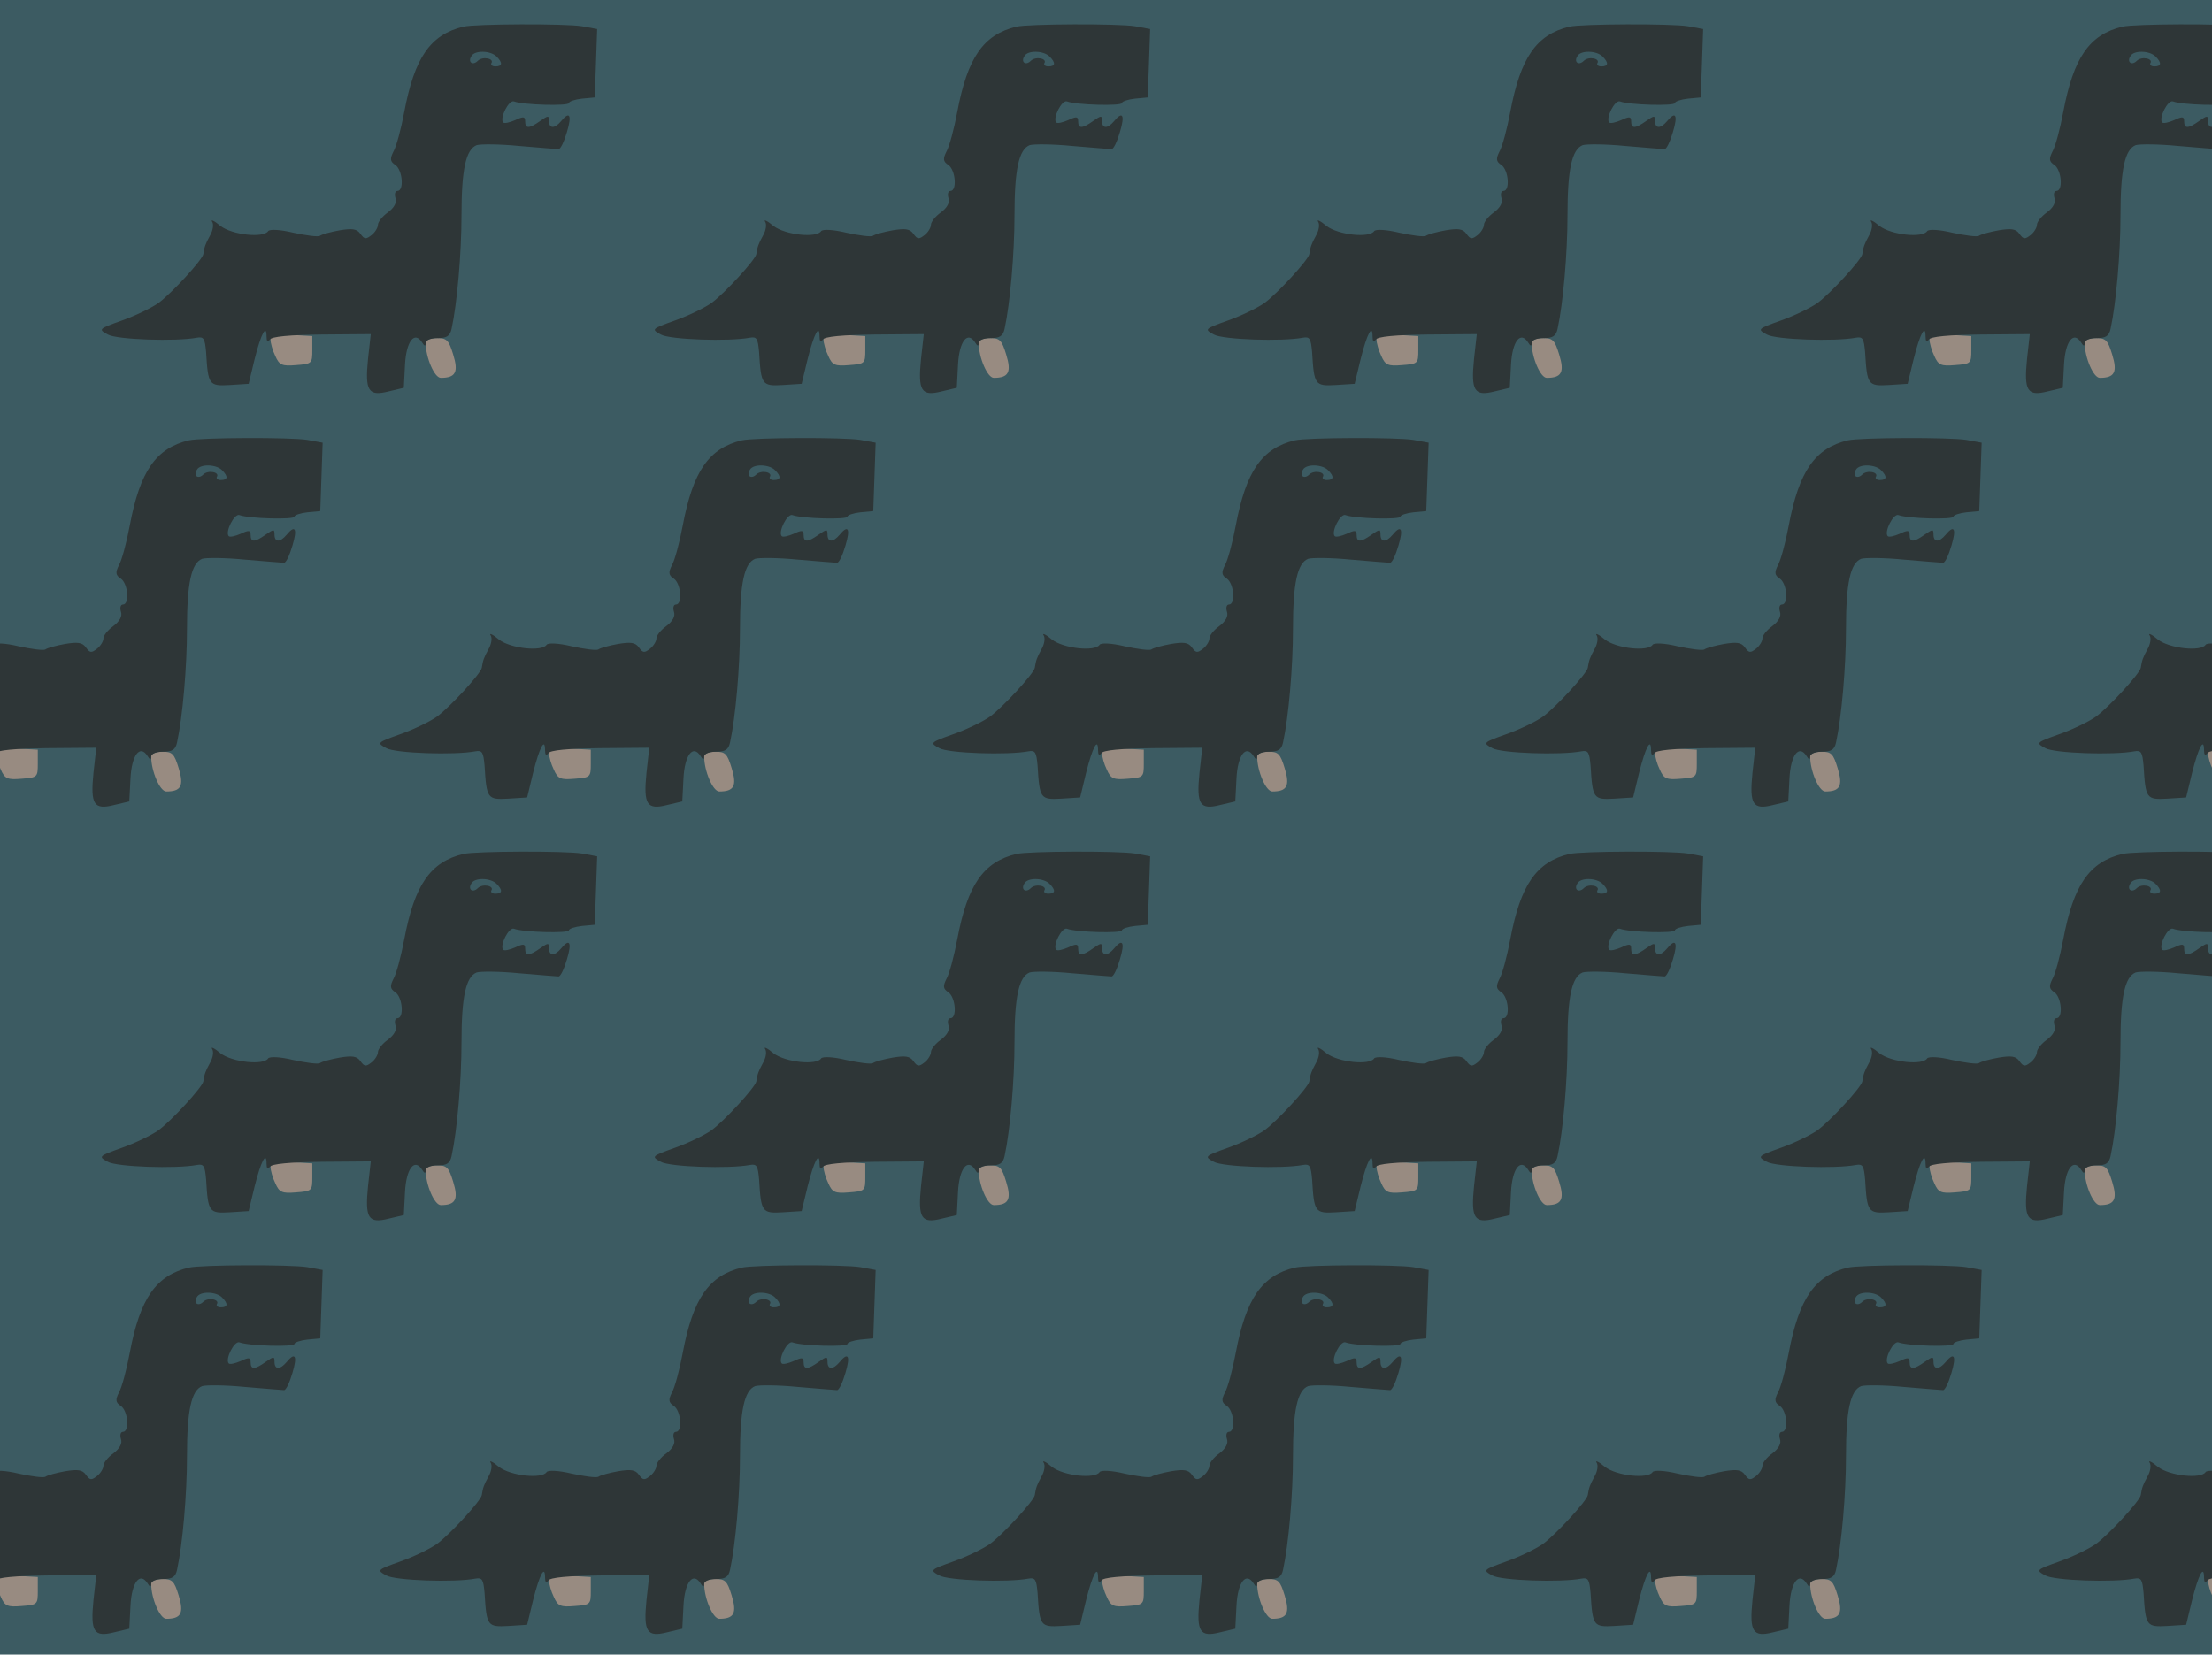 <?xml version="1.0" standalone="no"?>
<!DOCTYPE svg PUBLIC "-//W3C//DTD SVG 20010904//EN"
 "http://www.w3.org/TR/2001/REC-SVG-20010904/DTD/svg10.dtd">
<svg version="1.0" xmlns="http://www.w3.org/2000/svg" width="556pt" height="416pt" viewBox="0 0 556 416" preserveAspectRatio = "xMidYMid meet" >
<rect width="556" height="416" fill="#3C5B62"/>
<g id="row0" transform="translate(18,0.0)">
<g id="0" transform="translate(0.0,0)scale(1,1)">

<path d="M890 178 c0 -37 22 -88 38 -88 37 0 45 14 31 59 -11 36 -16 41 -41 41 -16 0 -28 -5 -28 -12z" transform="translate(0,104) scale(0.1,-0.1)" stroke="none" fill="#988B81"/>

<path d="M500 186 c0 -8 5 -27 12 -41 10 -23 17 -26 52 -23 40 3 41 4 41 38 l0 35 -52 3 c-42 3 -53 1 -53 -12z" transform="translate(0,104) scale(0.1,-0.1)" stroke="none" fill="#988B81"/>

<path d="M985 973 c-83 -20 -123 -77 -149 -215 -8 -43 -20 -87 -27 -99 -9 -18 -9 -25 5 -34 18 -13 22 -65 5 -65 -6 0 -8 -8 -5 -18 4 -11 -3 -24 -19 -36 -14 -10 -25 -24 -25 -31 0 -7 -7 -19 -16 -26 -14 -11 -18 -11 -28 3 -9 13 -21 14 -52 9 -22 -4 -45 -10 -50 -14 -5 -3 -35 1 -67 8 -33 8 -59 9 -63 4 -11 -18 -90 -10 -120 13 -15 13 -25 17 -21 11 5 -7 2 -23 -5 -35 -12 -22 -14 -28 -17 -47 -2 -14 -80 -99 -113 -123 -17 -12 -58 -32 -92 -44 -59 -21 -59 -22 -35 -35 22 -13 172 -18 224 -8 17 3 20 -2 23 -36 5 -83 7 -86 60 -83 l47 3 15 62 c16 64 30 90 30 57 0 -12 3 -15 8 -8 4 8 51 12 130 13 l124 1 -7 -63 c-8 -80 1 -94 52 -81 l38 9 3 58 c3 59 24 86 43 56 6 -10 9 -10 9 -1 0 7 13 12 30 12 23 0 31 5 35 23 14 64 25 190 25 286 0 115 11 165 38 176 9 3 57 3 107 -2 49 -4 94 -8 99 -8 5 0 14 19 21 43 13 43 7 54 -15 27 -16 -19 -30 -19 -30 1 0 14 -2 14 -22 0 -28 -20 -38 -20 -38 -1 0 12 -4 13 -25 3 -14 -6 -27 -9 -30 -6 -10 10 14 58 27 53 23 -9 138 -12 138 -4 0 4 15 9 33 11 l32 3 3 86 3 86 -38 7 c-43 7 -268 6 -298 -1z m83 -75 c16 -16 15 -25 -3 -25 -8 0 -12 4 -10 8 8 12 -22 18 -34 6 -13 -13 -26 -3 -16 12 8 15 48 14 63 -1z" transform="translate(0,104) scale(0.1,-0.1)" stroke="none" fill="#2E3637"/>

</g>

<g id="1" transform="translate(139.0,0)scale(1,1)">

<path d="M890 178 c0 -37 22 -88 38 -88 37 0 45 14 31 59 -11 36 -16 41 -41 41 -16 0 -28 -5 -28 -12z" transform="translate(0,104) scale(0.1,-0.1)" stroke="none" fill="#988B81"/>

<path d="M500 186 c0 -8 5 -27 12 -41 10 -23 17 -26 52 -23 40 3 41 4 41 38 l0 35 -52 3 c-42 3 -53 1 -53 -12z" transform="translate(0,104) scale(0.1,-0.1)" stroke="none" fill="#988B81"/>

<path d="M985 973 c-83 -20 -123 -77 -149 -215 -8 -43 -20 -87 -27 -99 -9 -18 -9 -25 5 -34 18 -13 22 -65 5 -65 -6 0 -8 -8 -5 -18 4 -11 -3 -24 -19 -36 -14 -10 -25 -24 -25 -31 0 -7 -7 -19 -16 -26 -14 -11 -18 -11 -28 3 -9 13 -21 14 -52 9 -22 -4 -45 -10 -50 -14 -5 -3 -35 1 -67 8 -33 8 -59 9 -63 4 -11 -18 -90 -10 -120 13 -15 13 -25 17 -21 11 5 -7 2 -23 -5 -35 -12 -22 -14 -28 -17 -47 -2 -14 -80 -99 -113 -123 -17 -12 -58 -32 -92 -44 -59 -21 -59 -22 -35 -35 22 -13 172 -18 224 -8 17 3 20 -2 23 -36 5 -83 7 -86 60 -83 l47 3 15 62 c16 64 30 90 30 57 0 -12 3 -15 8 -8 4 8 51 12 130 13 l124 1 -7 -63 c-8 -80 1 -94 52 -81 l38 9 3 58 c3 59 24 86 43 56 6 -10 9 -10 9 -1 0 7 13 12 30 12 23 0 31 5 35 23 14 64 25 190 25 286 0 115 11 165 38 176 9 3 57 3 107 -2 49 -4 94 -8 99 -8 5 0 14 19 21 43 13 43 7 54 -15 27 -16 -19 -30 -19 -30 1 0 14 -2 14 -22 0 -28 -20 -38 -20 -38 -1 0 12 -4 13 -25 3 -14 -6 -27 -9 -30 -6 -10 10 14 58 27 53 23 -9 138 -12 138 -4 0 4 15 9 33 11 l32 3 3 86 3 86 -38 7 c-43 7 -268 6 -298 -1z m83 -75 c16 -16 15 -25 -3 -25 -8 0 -12 4 -10 8 8 12 -22 18 -34 6 -13 -13 -26 -3 -16 12 8 15 48 14 63 -1z" transform="translate(0,104) scale(0.1,-0.1)" stroke="none" fill="#2E3637"/>

</g>

<g id="2" transform="translate(278.0,0)scale(1,1)">

<path d="M890 178 c0 -37 22 -88 38 -88 37 0 45 14 31 59 -11 36 -16 41 -41 41 -16 0 -28 -5 -28 -12z" transform="translate(0,104) scale(0.1,-0.1)" stroke="none" fill="#988B81"/>

<path d="M500 186 c0 -8 5 -27 12 -41 10 -23 17 -26 52 -23 40 3 41 4 41 38 l0 35 -52 3 c-42 3 -53 1 -53 -12z" transform="translate(0,104) scale(0.1,-0.1)" stroke="none" fill="#988B81"/>

<path d="M985 973 c-83 -20 -123 -77 -149 -215 -8 -43 -20 -87 -27 -99 -9 -18 -9 -25 5 -34 18 -13 22 -65 5 -65 -6 0 -8 -8 -5 -18 4 -11 -3 -24 -19 -36 -14 -10 -25 -24 -25 -31 0 -7 -7 -19 -16 -26 -14 -11 -18 -11 -28 3 -9 13 -21 14 -52 9 -22 -4 -45 -10 -50 -14 -5 -3 -35 1 -67 8 -33 8 -59 9 -63 4 -11 -18 -90 -10 -120 13 -15 13 -25 17 -21 11 5 -7 2 -23 -5 -35 -12 -22 -14 -28 -17 -47 -2 -14 -80 -99 -113 -123 -17 -12 -58 -32 -92 -44 -59 -21 -59 -22 -35 -35 22 -13 172 -18 224 -8 17 3 20 -2 23 -36 5 -83 7 -86 60 -83 l47 3 15 62 c16 64 30 90 30 57 0 -12 3 -15 8 -8 4 8 51 12 130 13 l124 1 -7 -63 c-8 -80 1 -94 52 -81 l38 9 3 58 c3 59 24 86 43 56 6 -10 9 -10 9 -1 0 7 13 12 30 12 23 0 31 5 35 23 14 64 25 190 25 286 0 115 11 165 38 176 9 3 57 3 107 -2 49 -4 94 -8 99 -8 5 0 14 19 21 43 13 43 7 54 -15 27 -16 -19 -30 -19 -30 1 0 14 -2 14 -22 0 -28 -20 -38 -20 -38 -1 0 12 -4 13 -25 3 -14 -6 -27 -9 -30 -6 -10 10 14 58 27 53 23 -9 138 -12 138 -4 0 4 15 9 33 11 l32 3 3 86 3 86 -38 7 c-43 7 -268 6 -298 -1z m83 -75 c16 -16 15 -25 -3 -25 -8 0 -12 4 -10 8 8 12 -22 18 -34 6 -13 -13 -26 -3 -16 12 8 15 48 14 63 -1z" transform="translate(0,104) scale(0.1,-0.1)" stroke="none" fill="#2E3637"/>

</g>

<g id="3" transform="translate(417.0,0)scale(1,1)">

<path d="M890 178 c0 -37 22 -88 38 -88 37 0 45 14 31 59 -11 36 -16 41 -41 41 -16 0 -28 -5 -28 -12z" transform="translate(0,104) scale(0.1,-0.1)" stroke="none" fill="#988B81"/>

<path d="M500 186 c0 -8 5 -27 12 -41 10 -23 17 -26 52 -23 40 3 41 4 41 38 l0 35 -52 3 c-42 3 -53 1 -53 -12z" transform="translate(0,104) scale(0.1,-0.1)" stroke="none" fill="#988B81"/>

<path d="M985 973 c-83 -20 -123 -77 -149 -215 -8 -43 -20 -87 -27 -99 -9 -18 -9 -25 5 -34 18 -13 22 -65 5 -65 -6 0 -8 -8 -5 -18 4 -11 -3 -24 -19 -36 -14 -10 -25 -24 -25 -31 0 -7 -7 -19 -16 -26 -14 -11 -18 -11 -28 3 -9 13 -21 14 -52 9 -22 -4 -45 -10 -50 -14 -5 -3 -35 1 -67 8 -33 8 -59 9 -63 4 -11 -18 -90 -10 -120 13 -15 13 -25 17 -21 11 5 -7 2 -23 -5 -35 -12 -22 -14 -28 -17 -47 -2 -14 -80 -99 -113 -123 -17 -12 -58 -32 -92 -44 -59 -21 -59 -22 -35 -35 22 -13 172 -18 224 -8 17 3 20 -2 23 -36 5 -83 7 -86 60 -83 l47 3 15 62 c16 64 30 90 30 57 0 -12 3 -15 8 -8 4 8 51 12 130 13 l124 1 -7 -63 c-8 -80 1 -94 52 -81 l38 9 3 58 c3 59 24 86 43 56 6 -10 9 -10 9 -1 0 7 13 12 30 12 23 0 31 5 35 23 14 64 25 190 25 286 0 115 11 165 38 176 9 3 57 3 107 -2 49 -4 94 -8 99 -8 5 0 14 19 21 43 13 43 7 54 -15 27 -16 -19 -30 -19 -30 1 0 14 -2 14 -22 0 -28 -20 -38 -20 -38 -1 0 12 -4 13 -25 3 -14 -6 -27 -9 -30 -6 -10 10 14 58 27 53 23 -9 138 -12 138 -4 0 4 15 9 33 11 l32 3 3 86 3 86 -38 7 c-43 7 -268 6 -298 -1z m83 -75 c16 -16 15 -25 -3 -25 -8 0 -12 4 -10 8 8 12 -22 18 -34 6 -13 -13 -26 -3 -16 12 8 15 48 14 63 -1z" transform="translate(0,104) scale(0.1,-0.1)" stroke="none" fill="#2E3637"/>

</g>

<g id="4" transform="translate(556.0,0)scale(1,1)">

<path d="M890 178 c0 -37 22 -88 38 -88 37 0 45 14 31 59 -11 36 -16 41 -41 41 -16 0 -28 -5 -28 -12z" transform="translate(0,104) scale(0.1,-0.1)" stroke="none" fill="#988B81"/>

<path d="M500 186 c0 -8 5 -27 12 -41 10 -23 17 -26 52 -23 40 3 41 4 41 38 l0 35 -52 3 c-42 3 -53 1 -53 -12z" transform="translate(0,104) scale(0.1,-0.1)" stroke="none" fill="#988B81"/>

<path d="M985 973 c-83 -20 -123 -77 -149 -215 -8 -43 -20 -87 -27 -99 -9 -18 -9 -25 5 -34 18 -13 22 -65 5 -65 -6 0 -8 -8 -5 -18 4 -11 -3 -24 -19 -36 -14 -10 -25 -24 -25 -31 0 -7 -7 -19 -16 -26 -14 -11 -18 -11 -28 3 -9 13 -21 14 -52 9 -22 -4 -45 -10 -50 -14 -5 -3 -35 1 -67 8 -33 8 -59 9 -63 4 -11 -18 -90 -10 -120 13 -15 13 -25 17 -21 11 5 -7 2 -23 -5 -35 -12 -22 -14 -28 -17 -47 -2 -14 -80 -99 -113 -123 -17 -12 -58 -32 -92 -44 -59 -21 -59 -22 -35 -35 22 -13 172 -18 224 -8 17 3 20 -2 23 -36 5 -83 7 -86 60 -83 l47 3 15 62 c16 64 30 90 30 57 0 -12 3 -15 8 -8 4 8 51 12 130 13 l124 1 -7 -63 c-8 -80 1 -94 52 -81 l38 9 3 58 c3 59 24 86 43 56 6 -10 9 -10 9 -1 0 7 13 12 30 12 23 0 31 5 35 23 14 64 25 190 25 286 0 115 11 165 38 176 9 3 57 3 107 -2 49 -4 94 -8 99 -8 5 0 14 19 21 43 13 43 7 54 -15 27 -16 -19 -30 -19 -30 1 0 14 -2 14 -22 0 -28 -20 -38 -20 -38 -1 0 12 -4 13 -25 3 -14 -6 -27 -9 -30 -6 -10 10 14 58 27 53 23 -9 138 -12 138 -4 0 4 15 9 33 11 l32 3 3 86 3 86 -38 7 c-43 7 -268 6 -298 -1z m83 -75 c16 -16 15 -25 -3 -25 -8 0 -12 4 -10 8 8 12 -22 18 -34 6 -13 -13 -26 -3 -16 12 8 15 48 14 63 -1z" transform="translate(0,104) scale(0.1,-0.1)" stroke="none" fill="#2E3637"/>

</g>

</g>
<g id="row1" transform="translate(-51,104.0)">
<g id="0" transform="translate(0.0,0)scale(1,1)">

<path d="M890 178 c0 -37 22 -88 38 -88 37 0 45 14 31 59 -11 36 -16 41 -41 41 -16 0 -28 -5 -28 -12z" transform="translate(0,104) scale(0.1,-0.1)" stroke="none" fill="#988B81"/>

<path d="M500 186 c0 -8 5 -27 12 -41 10 -23 17 -26 52 -23 40 3 41 4 41 38 l0 35 -52 3 c-42 3 -53 1 -53 -12z" transform="translate(0,104) scale(0.1,-0.1)" stroke="none" fill="#988B81"/>

<path d="M985 973 c-83 -20 -123 -77 -149 -215 -8 -43 -20 -87 -27 -99 -9 -18 -9 -25 5 -34 18 -13 22 -65 5 -65 -6 0 -8 -8 -5 -18 4 -11 -3 -24 -19 -36 -14 -10 -25 -24 -25 -31 0 -7 -7 -19 -16 -26 -14 -11 -18 -11 -28 3 -9 13 -21 14 -52 9 -22 -4 -45 -10 -50 -14 -5 -3 -35 1 -67 8 -33 8 -59 9 -63 4 -11 -18 -90 -10 -120 13 -15 13 -25 17 -21 11 5 -7 2 -23 -5 -35 -12 -22 -14 -28 -17 -47 -2 -14 -80 -99 -113 -123 -17 -12 -58 -32 -92 -44 -59 -21 -59 -22 -35 -35 22 -13 172 -18 224 -8 17 3 20 -2 23 -36 5 -83 7 -86 60 -83 l47 3 15 62 c16 64 30 90 30 57 0 -12 3 -15 8 -8 4 8 51 12 130 13 l124 1 -7 -63 c-8 -80 1 -94 52 -81 l38 9 3 58 c3 59 24 86 43 56 6 -10 9 -10 9 -1 0 7 13 12 30 12 23 0 31 5 35 23 14 64 25 190 25 286 0 115 11 165 38 176 9 3 57 3 107 -2 49 -4 94 -8 99 -8 5 0 14 19 21 43 13 43 7 54 -15 27 -16 -19 -30 -19 -30 1 0 14 -2 14 -22 0 -28 -20 -38 -20 -38 -1 0 12 -4 13 -25 3 -14 -6 -27 -9 -30 -6 -10 10 14 58 27 53 23 -9 138 -12 138 -4 0 4 15 9 33 11 l32 3 3 86 3 86 -38 7 c-43 7 -268 6 -298 -1z m83 -75 c16 -16 15 -25 -3 -25 -8 0 -12 4 -10 8 8 12 -22 18 -34 6 -13 -13 -26 -3 -16 12 8 15 48 14 63 -1z" transform="translate(0,104) scale(0.1,-0.1)" stroke="none" fill="#2E3637"/>

</g>

<g id="1" transform="translate(139.0,0)scale(1,1)">

<path d="M890 178 c0 -37 22 -88 38 -88 37 0 45 14 31 59 -11 36 -16 41 -41 41 -16 0 -28 -5 -28 -12z" transform="translate(0,104) scale(0.1,-0.1)" stroke="none" fill="#988B81"/>

<path d="M500 186 c0 -8 5 -27 12 -41 10 -23 17 -26 52 -23 40 3 41 4 41 38 l0 35 -52 3 c-42 3 -53 1 -53 -12z" transform="translate(0,104) scale(0.1,-0.1)" stroke="none" fill="#988B81"/>

<path d="M985 973 c-83 -20 -123 -77 -149 -215 -8 -43 -20 -87 -27 -99 -9 -18 -9 -25 5 -34 18 -13 22 -65 5 -65 -6 0 -8 -8 -5 -18 4 -11 -3 -24 -19 -36 -14 -10 -25 -24 -25 -31 0 -7 -7 -19 -16 -26 -14 -11 -18 -11 -28 3 -9 13 -21 14 -52 9 -22 -4 -45 -10 -50 -14 -5 -3 -35 1 -67 8 -33 8 -59 9 -63 4 -11 -18 -90 -10 -120 13 -15 13 -25 17 -21 11 5 -7 2 -23 -5 -35 -12 -22 -14 -28 -17 -47 -2 -14 -80 -99 -113 -123 -17 -12 -58 -32 -92 -44 -59 -21 -59 -22 -35 -35 22 -13 172 -18 224 -8 17 3 20 -2 23 -36 5 -83 7 -86 60 -83 l47 3 15 62 c16 64 30 90 30 57 0 -12 3 -15 8 -8 4 8 51 12 130 13 l124 1 -7 -63 c-8 -80 1 -94 52 -81 l38 9 3 58 c3 59 24 86 43 56 6 -10 9 -10 9 -1 0 7 13 12 30 12 23 0 31 5 35 23 14 64 25 190 25 286 0 115 11 165 38 176 9 3 57 3 107 -2 49 -4 94 -8 99 -8 5 0 14 19 21 43 13 43 7 54 -15 27 -16 -19 -30 -19 -30 1 0 14 -2 14 -22 0 -28 -20 -38 -20 -38 -1 0 12 -4 13 -25 3 -14 -6 -27 -9 -30 -6 -10 10 14 58 27 53 23 -9 138 -12 138 -4 0 4 15 9 33 11 l32 3 3 86 3 86 -38 7 c-43 7 -268 6 -298 -1z m83 -75 c16 -16 15 -25 -3 -25 -8 0 -12 4 -10 8 8 12 -22 18 -34 6 -13 -13 -26 -3 -16 12 8 15 48 14 63 -1z" transform="translate(0,104) scale(0.1,-0.1)" stroke="none" fill="#2E3637"/>

</g>

<g id="2" transform="translate(278.0,0)scale(1,1)">

<path d="M890 178 c0 -37 22 -88 38 -88 37 0 45 14 31 59 -11 36 -16 41 -41 41 -16 0 -28 -5 -28 -12z" transform="translate(0,104) scale(0.1,-0.1)" stroke="none" fill="#988B81"/>

<path d="M500 186 c0 -8 5 -27 12 -41 10 -23 17 -26 52 -23 40 3 41 4 41 38 l0 35 -52 3 c-42 3 -53 1 -53 -12z" transform="translate(0,104) scale(0.1,-0.1)" stroke="none" fill="#988B81"/>

<path d="M985 973 c-83 -20 -123 -77 -149 -215 -8 -43 -20 -87 -27 -99 -9 -18 -9 -25 5 -34 18 -13 22 -65 5 -65 -6 0 -8 -8 -5 -18 4 -11 -3 -24 -19 -36 -14 -10 -25 -24 -25 -31 0 -7 -7 -19 -16 -26 -14 -11 -18 -11 -28 3 -9 13 -21 14 -52 9 -22 -4 -45 -10 -50 -14 -5 -3 -35 1 -67 8 -33 8 -59 9 -63 4 -11 -18 -90 -10 -120 13 -15 13 -25 17 -21 11 5 -7 2 -23 -5 -35 -12 -22 -14 -28 -17 -47 -2 -14 -80 -99 -113 -123 -17 -12 -58 -32 -92 -44 -59 -21 -59 -22 -35 -35 22 -13 172 -18 224 -8 17 3 20 -2 23 -36 5 -83 7 -86 60 -83 l47 3 15 62 c16 64 30 90 30 57 0 -12 3 -15 8 -8 4 8 51 12 130 13 l124 1 -7 -63 c-8 -80 1 -94 52 -81 l38 9 3 58 c3 59 24 86 43 56 6 -10 9 -10 9 -1 0 7 13 12 30 12 23 0 31 5 35 23 14 64 25 190 25 286 0 115 11 165 38 176 9 3 57 3 107 -2 49 -4 94 -8 99 -8 5 0 14 19 21 43 13 43 7 54 -15 27 -16 -19 -30 -19 -30 1 0 14 -2 14 -22 0 -28 -20 -38 -20 -38 -1 0 12 -4 13 -25 3 -14 -6 -27 -9 -30 -6 -10 10 14 58 27 53 23 -9 138 -12 138 -4 0 4 15 9 33 11 l32 3 3 86 3 86 -38 7 c-43 7 -268 6 -298 -1z m83 -75 c16 -16 15 -25 -3 -25 -8 0 -12 4 -10 8 8 12 -22 18 -34 6 -13 -13 -26 -3 -16 12 8 15 48 14 63 -1z" transform="translate(0,104) scale(0.1,-0.1)" stroke="none" fill="#2E3637"/>

</g>

<g id="3" transform="translate(417.0,0)scale(1,1)">

<path d="M890 178 c0 -37 22 -88 38 -88 37 0 45 14 31 59 -11 36 -16 41 -41 41 -16 0 -28 -5 -28 -12z" transform="translate(0,104) scale(0.1,-0.1)" stroke="none" fill="#988B81"/>

<path d="M500 186 c0 -8 5 -27 12 -41 10 -23 17 -26 52 -23 40 3 41 4 41 38 l0 35 -52 3 c-42 3 -53 1 -53 -12z" transform="translate(0,104) scale(0.1,-0.1)" stroke="none" fill="#988B81"/>

<path d="M985 973 c-83 -20 -123 -77 -149 -215 -8 -43 -20 -87 -27 -99 -9 -18 -9 -25 5 -34 18 -13 22 -65 5 -65 -6 0 -8 -8 -5 -18 4 -11 -3 -24 -19 -36 -14 -10 -25 -24 -25 -31 0 -7 -7 -19 -16 -26 -14 -11 -18 -11 -28 3 -9 13 -21 14 -52 9 -22 -4 -45 -10 -50 -14 -5 -3 -35 1 -67 8 -33 8 -59 9 -63 4 -11 -18 -90 -10 -120 13 -15 13 -25 17 -21 11 5 -7 2 -23 -5 -35 -12 -22 -14 -28 -17 -47 -2 -14 -80 -99 -113 -123 -17 -12 -58 -32 -92 -44 -59 -21 -59 -22 -35 -35 22 -13 172 -18 224 -8 17 3 20 -2 23 -36 5 -83 7 -86 60 -83 l47 3 15 62 c16 64 30 90 30 57 0 -12 3 -15 8 -8 4 8 51 12 130 13 l124 1 -7 -63 c-8 -80 1 -94 52 -81 l38 9 3 58 c3 59 24 86 43 56 6 -10 9 -10 9 -1 0 7 13 12 30 12 23 0 31 5 35 23 14 64 25 190 25 286 0 115 11 165 38 176 9 3 57 3 107 -2 49 -4 94 -8 99 -8 5 0 14 19 21 43 13 43 7 54 -15 27 -16 -19 -30 -19 -30 1 0 14 -2 14 -22 0 -28 -20 -38 -20 -38 -1 0 12 -4 13 -25 3 -14 -6 -27 -9 -30 -6 -10 10 14 58 27 53 23 -9 138 -12 138 -4 0 4 15 9 33 11 l32 3 3 86 3 86 -38 7 c-43 7 -268 6 -298 -1z m83 -75 c16 -16 15 -25 -3 -25 -8 0 -12 4 -10 8 8 12 -22 18 -34 6 -13 -13 -26 -3 -16 12 8 15 48 14 63 -1z" transform="translate(0,104) scale(0.1,-0.1)" stroke="none" fill="#2E3637"/>

</g>

<g id="4" transform="translate(556.0,0)scale(1,1)">

<path d="M890 178 c0 -37 22 -88 38 -88 37 0 45 14 31 59 -11 36 -16 41 -41 41 -16 0 -28 -5 -28 -12z" transform="translate(0,104) scale(0.1,-0.1)" stroke="none" fill="#988B81"/>

<path d="M500 186 c0 -8 5 -27 12 -41 10 -23 17 -26 52 -23 40 3 41 4 41 38 l0 35 -52 3 c-42 3 -53 1 -53 -12z" transform="translate(0,104) scale(0.1,-0.1)" stroke="none" fill="#988B81"/>

<path d="M985 973 c-83 -20 -123 -77 -149 -215 -8 -43 -20 -87 -27 -99 -9 -18 -9 -25 5 -34 18 -13 22 -65 5 -65 -6 0 -8 -8 -5 -18 4 -11 -3 -24 -19 -36 -14 -10 -25 -24 -25 -31 0 -7 -7 -19 -16 -26 -14 -11 -18 -11 -28 3 -9 13 -21 14 -52 9 -22 -4 -45 -10 -50 -14 -5 -3 -35 1 -67 8 -33 8 -59 9 -63 4 -11 -18 -90 -10 -120 13 -15 13 -25 17 -21 11 5 -7 2 -23 -5 -35 -12 -22 -14 -28 -17 -47 -2 -14 -80 -99 -113 -123 -17 -12 -58 -32 -92 -44 -59 -21 -59 -22 -35 -35 22 -13 172 -18 224 -8 17 3 20 -2 23 -36 5 -83 7 -86 60 -83 l47 3 15 62 c16 64 30 90 30 57 0 -12 3 -15 8 -8 4 8 51 12 130 13 l124 1 -7 -63 c-8 -80 1 -94 52 -81 l38 9 3 58 c3 59 24 86 43 56 6 -10 9 -10 9 -1 0 7 13 12 30 12 23 0 31 5 35 23 14 64 25 190 25 286 0 115 11 165 38 176 9 3 57 3 107 -2 49 -4 94 -8 99 -8 5 0 14 19 21 43 13 43 7 54 -15 27 -16 -19 -30 -19 -30 1 0 14 -2 14 -22 0 -28 -20 -38 -20 -38 -1 0 12 -4 13 -25 3 -14 -6 -27 -9 -30 -6 -10 10 14 58 27 53 23 -9 138 -12 138 -4 0 4 15 9 33 11 l32 3 3 86 3 86 -38 7 c-43 7 -268 6 -298 -1z m83 -75 c16 -16 15 -25 -3 -25 -8 0 -12 4 -10 8 8 12 -22 18 -34 6 -13 -13 -26 -3 -16 12 8 15 48 14 63 -1z" transform="translate(0,104) scale(0.1,-0.1)" stroke="none" fill="#2E3637"/>

</g>

</g>
<g id="row2" transform="translate(18,208.0)">
<g id="0" transform="translate(0.0,0)scale(1,1)">

<path d="M890 178 c0 -37 22 -88 38 -88 37 0 45 14 31 59 -11 36 -16 41 -41 41 -16 0 -28 -5 -28 -12z" transform="translate(0,104) scale(0.1,-0.1)" stroke="none" fill="#988B81"/>

<path d="M500 186 c0 -8 5 -27 12 -41 10 -23 17 -26 52 -23 40 3 41 4 41 38 l0 35 -52 3 c-42 3 -53 1 -53 -12z" transform="translate(0,104) scale(0.1,-0.1)" stroke="none" fill="#988B81"/>

<path d="M985 973 c-83 -20 -123 -77 -149 -215 -8 -43 -20 -87 -27 -99 -9 -18 -9 -25 5 -34 18 -13 22 -65 5 -65 -6 0 -8 -8 -5 -18 4 -11 -3 -24 -19 -36 -14 -10 -25 -24 -25 -31 0 -7 -7 -19 -16 -26 -14 -11 -18 -11 -28 3 -9 13 -21 14 -52 9 -22 -4 -45 -10 -50 -14 -5 -3 -35 1 -67 8 -33 8 -59 9 -63 4 -11 -18 -90 -10 -120 13 -15 13 -25 17 -21 11 5 -7 2 -23 -5 -35 -12 -22 -14 -28 -17 -47 -2 -14 -80 -99 -113 -123 -17 -12 -58 -32 -92 -44 -59 -21 -59 -22 -35 -35 22 -13 172 -18 224 -8 17 3 20 -2 23 -36 5 -83 7 -86 60 -83 l47 3 15 62 c16 64 30 90 30 57 0 -12 3 -15 8 -8 4 8 51 12 130 13 l124 1 -7 -63 c-8 -80 1 -94 52 -81 l38 9 3 58 c3 59 24 86 43 56 6 -10 9 -10 9 -1 0 7 13 12 30 12 23 0 31 5 35 23 14 64 25 190 25 286 0 115 11 165 38 176 9 3 57 3 107 -2 49 -4 94 -8 99 -8 5 0 14 19 21 43 13 43 7 54 -15 27 -16 -19 -30 -19 -30 1 0 14 -2 14 -22 0 -28 -20 -38 -20 -38 -1 0 12 -4 13 -25 3 -14 -6 -27 -9 -30 -6 -10 10 14 58 27 53 23 -9 138 -12 138 -4 0 4 15 9 33 11 l32 3 3 86 3 86 -38 7 c-43 7 -268 6 -298 -1z m83 -75 c16 -16 15 -25 -3 -25 -8 0 -12 4 -10 8 8 12 -22 18 -34 6 -13 -13 -26 -3 -16 12 8 15 48 14 63 -1z" transform="translate(0,104) scale(0.1,-0.1)" stroke="none" fill="#2E3637"/>

</g>

<g id="1" transform="translate(139.0,0)scale(1,1)">

<path d="M890 178 c0 -37 22 -88 38 -88 37 0 45 14 31 59 -11 36 -16 41 -41 41 -16 0 -28 -5 -28 -12z" transform="translate(0,104) scale(0.1,-0.1)" stroke="none" fill="#988B81"/>

<path d="M500 186 c0 -8 5 -27 12 -41 10 -23 17 -26 52 -23 40 3 41 4 41 38 l0 35 -52 3 c-42 3 -53 1 -53 -12z" transform="translate(0,104) scale(0.1,-0.1)" stroke="none" fill="#988B81"/>

<path d="M985 973 c-83 -20 -123 -77 -149 -215 -8 -43 -20 -87 -27 -99 -9 -18 -9 -25 5 -34 18 -13 22 -65 5 -65 -6 0 -8 -8 -5 -18 4 -11 -3 -24 -19 -36 -14 -10 -25 -24 -25 -31 0 -7 -7 -19 -16 -26 -14 -11 -18 -11 -28 3 -9 13 -21 14 -52 9 -22 -4 -45 -10 -50 -14 -5 -3 -35 1 -67 8 -33 8 -59 9 -63 4 -11 -18 -90 -10 -120 13 -15 13 -25 17 -21 11 5 -7 2 -23 -5 -35 -12 -22 -14 -28 -17 -47 -2 -14 -80 -99 -113 -123 -17 -12 -58 -32 -92 -44 -59 -21 -59 -22 -35 -35 22 -13 172 -18 224 -8 17 3 20 -2 23 -36 5 -83 7 -86 60 -83 l47 3 15 62 c16 64 30 90 30 57 0 -12 3 -15 8 -8 4 8 51 12 130 13 l124 1 -7 -63 c-8 -80 1 -94 52 -81 l38 9 3 58 c3 59 24 86 43 56 6 -10 9 -10 9 -1 0 7 13 12 30 12 23 0 31 5 35 23 14 64 25 190 25 286 0 115 11 165 38 176 9 3 57 3 107 -2 49 -4 94 -8 99 -8 5 0 14 19 21 43 13 43 7 54 -15 27 -16 -19 -30 -19 -30 1 0 14 -2 14 -22 0 -28 -20 -38 -20 -38 -1 0 12 -4 13 -25 3 -14 -6 -27 -9 -30 -6 -10 10 14 58 27 53 23 -9 138 -12 138 -4 0 4 15 9 33 11 l32 3 3 86 3 86 -38 7 c-43 7 -268 6 -298 -1z m83 -75 c16 -16 15 -25 -3 -25 -8 0 -12 4 -10 8 8 12 -22 18 -34 6 -13 -13 -26 -3 -16 12 8 15 48 14 63 -1z" transform="translate(0,104) scale(0.1,-0.1)" stroke="none" fill="#2E3637"/>

</g>

<g id="2" transform="translate(278.0,0)scale(1,1)">

<path d="M890 178 c0 -37 22 -88 38 -88 37 0 45 14 31 59 -11 36 -16 41 -41 41 -16 0 -28 -5 -28 -12z" transform="translate(0,104) scale(0.1,-0.1)" stroke="none" fill="#988B81"/>

<path d="M500 186 c0 -8 5 -27 12 -41 10 -23 17 -26 52 -23 40 3 41 4 41 38 l0 35 -52 3 c-42 3 -53 1 -53 -12z" transform="translate(0,104) scale(0.1,-0.1)" stroke="none" fill="#988B81"/>

<path d="M985 973 c-83 -20 -123 -77 -149 -215 -8 -43 -20 -87 -27 -99 -9 -18 -9 -25 5 -34 18 -13 22 -65 5 -65 -6 0 -8 -8 -5 -18 4 -11 -3 -24 -19 -36 -14 -10 -25 -24 -25 -31 0 -7 -7 -19 -16 -26 -14 -11 -18 -11 -28 3 -9 13 -21 14 -52 9 -22 -4 -45 -10 -50 -14 -5 -3 -35 1 -67 8 -33 8 -59 9 -63 4 -11 -18 -90 -10 -120 13 -15 13 -25 17 -21 11 5 -7 2 -23 -5 -35 -12 -22 -14 -28 -17 -47 -2 -14 -80 -99 -113 -123 -17 -12 -58 -32 -92 -44 -59 -21 -59 -22 -35 -35 22 -13 172 -18 224 -8 17 3 20 -2 23 -36 5 -83 7 -86 60 -83 l47 3 15 62 c16 64 30 90 30 57 0 -12 3 -15 8 -8 4 8 51 12 130 13 l124 1 -7 -63 c-8 -80 1 -94 52 -81 l38 9 3 58 c3 59 24 86 43 56 6 -10 9 -10 9 -1 0 7 13 12 30 12 23 0 31 5 35 23 14 64 25 190 25 286 0 115 11 165 38 176 9 3 57 3 107 -2 49 -4 94 -8 99 -8 5 0 14 19 21 43 13 43 7 54 -15 27 -16 -19 -30 -19 -30 1 0 14 -2 14 -22 0 -28 -20 -38 -20 -38 -1 0 12 -4 13 -25 3 -14 -6 -27 -9 -30 -6 -10 10 14 58 27 53 23 -9 138 -12 138 -4 0 4 15 9 33 11 l32 3 3 86 3 86 -38 7 c-43 7 -268 6 -298 -1z m83 -75 c16 -16 15 -25 -3 -25 -8 0 -12 4 -10 8 8 12 -22 18 -34 6 -13 -13 -26 -3 -16 12 8 15 48 14 63 -1z" transform="translate(0,104) scale(0.1,-0.1)" stroke="none" fill="#2E3637"/>

</g>

<g id="3" transform="translate(417.0,0)scale(1,1)">

<path d="M890 178 c0 -37 22 -88 38 -88 37 0 45 14 31 59 -11 36 -16 41 -41 41 -16 0 -28 -5 -28 -12z" transform="translate(0,104) scale(0.1,-0.1)" stroke="none" fill="#988B81"/>

<path d="M500 186 c0 -8 5 -27 12 -41 10 -23 17 -26 52 -23 40 3 41 4 41 38 l0 35 -52 3 c-42 3 -53 1 -53 -12z" transform="translate(0,104) scale(0.1,-0.1)" stroke="none" fill="#988B81"/>

<path d="M985 973 c-83 -20 -123 -77 -149 -215 -8 -43 -20 -87 -27 -99 -9 -18 -9 -25 5 -34 18 -13 22 -65 5 -65 -6 0 -8 -8 -5 -18 4 -11 -3 -24 -19 -36 -14 -10 -25 -24 -25 -31 0 -7 -7 -19 -16 -26 -14 -11 -18 -11 -28 3 -9 13 -21 14 -52 9 -22 -4 -45 -10 -50 -14 -5 -3 -35 1 -67 8 -33 8 -59 9 -63 4 -11 -18 -90 -10 -120 13 -15 13 -25 17 -21 11 5 -7 2 -23 -5 -35 -12 -22 -14 -28 -17 -47 -2 -14 -80 -99 -113 -123 -17 -12 -58 -32 -92 -44 -59 -21 -59 -22 -35 -35 22 -13 172 -18 224 -8 17 3 20 -2 23 -36 5 -83 7 -86 60 -83 l47 3 15 62 c16 64 30 90 30 57 0 -12 3 -15 8 -8 4 8 51 12 130 13 l124 1 -7 -63 c-8 -80 1 -94 52 -81 l38 9 3 58 c3 59 24 86 43 56 6 -10 9 -10 9 -1 0 7 13 12 30 12 23 0 31 5 35 23 14 64 25 190 25 286 0 115 11 165 38 176 9 3 57 3 107 -2 49 -4 94 -8 99 -8 5 0 14 19 21 43 13 43 7 54 -15 27 -16 -19 -30 -19 -30 1 0 14 -2 14 -22 0 -28 -20 -38 -20 -38 -1 0 12 -4 13 -25 3 -14 -6 -27 -9 -30 -6 -10 10 14 58 27 53 23 -9 138 -12 138 -4 0 4 15 9 33 11 l32 3 3 86 3 86 -38 7 c-43 7 -268 6 -298 -1z m83 -75 c16 -16 15 -25 -3 -25 -8 0 -12 4 -10 8 8 12 -22 18 -34 6 -13 -13 -26 -3 -16 12 8 15 48 14 63 -1z" transform="translate(0,104) scale(0.1,-0.1)" stroke="none" fill="#2E3637"/>

</g>

<g id="4" transform="translate(556.0,0)scale(1,1)">

<path d="M890 178 c0 -37 22 -88 38 -88 37 0 45 14 31 59 -11 36 -16 41 -41 41 -16 0 -28 -5 -28 -12z" transform="translate(0,104) scale(0.1,-0.1)" stroke="none" fill="#988B81"/>

<path d="M500 186 c0 -8 5 -27 12 -41 10 -23 17 -26 52 -23 40 3 41 4 41 38 l0 35 -52 3 c-42 3 -53 1 -53 -12z" transform="translate(0,104) scale(0.1,-0.1)" stroke="none" fill="#988B81"/>

<path d="M985 973 c-83 -20 -123 -77 -149 -215 -8 -43 -20 -87 -27 -99 -9 -18 -9 -25 5 -34 18 -13 22 -65 5 -65 -6 0 -8 -8 -5 -18 4 -11 -3 -24 -19 -36 -14 -10 -25 -24 -25 -31 0 -7 -7 -19 -16 -26 -14 -11 -18 -11 -28 3 -9 13 -21 14 -52 9 -22 -4 -45 -10 -50 -14 -5 -3 -35 1 -67 8 -33 8 -59 9 -63 4 -11 -18 -90 -10 -120 13 -15 13 -25 17 -21 11 5 -7 2 -23 -5 -35 -12 -22 -14 -28 -17 -47 -2 -14 -80 -99 -113 -123 -17 -12 -58 -32 -92 -44 -59 -21 -59 -22 -35 -35 22 -13 172 -18 224 -8 17 3 20 -2 23 -36 5 -83 7 -86 60 -83 l47 3 15 62 c16 64 30 90 30 57 0 -12 3 -15 8 -8 4 8 51 12 130 13 l124 1 -7 -63 c-8 -80 1 -94 52 -81 l38 9 3 58 c3 59 24 86 43 56 6 -10 9 -10 9 -1 0 7 13 12 30 12 23 0 31 5 35 23 14 64 25 190 25 286 0 115 11 165 38 176 9 3 57 3 107 -2 49 -4 94 -8 99 -8 5 0 14 19 21 43 13 43 7 54 -15 27 -16 -19 -30 -19 -30 1 0 14 -2 14 -22 0 -28 -20 -38 -20 -38 -1 0 12 -4 13 -25 3 -14 -6 -27 -9 -30 -6 -10 10 14 58 27 53 23 -9 138 -12 138 -4 0 4 15 9 33 11 l32 3 3 86 3 86 -38 7 c-43 7 -268 6 -298 -1z m83 -75 c16 -16 15 -25 -3 -25 -8 0 -12 4 -10 8 8 12 -22 18 -34 6 -13 -13 -26 -3 -16 12 8 15 48 14 63 -1z" transform="translate(0,104) scale(0.1,-0.1)" stroke="none" fill="#2E3637"/>

</g>

</g>
<g id="row3" transform="translate(-51,312.0)">
<g id="0" transform="translate(0.0,0)scale(1,1)">

<path d="M890 178 c0 -37 22 -88 38 -88 37 0 45 14 31 59 -11 36 -16 41 -41 41 -16 0 -28 -5 -28 -12z" transform="translate(0,104) scale(0.1,-0.1)" stroke="none" fill="#988B81"/>

<path d="M500 186 c0 -8 5 -27 12 -41 10 -23 17 -26 52 -23 40 3 41 4 41 38 l0 35 -52 3 c-42 3 -53 1 -53 -12z" transform="translate(0,104) scale(0.1,-0.1)" stroke="none" fill="#988B81"/>

<path d="M985 973 c-83 -20 -123 -77 -149 -215 -8 -43 -20 -87 -27 -99 -9 -18 -9 -25 5 -34 18 -13 22 -65 5 -65 -6 0 -8 -8 -5 -18 4 -11 -3 -24 -19 -36 -14 -10 -25 -24 -25 -31 0 -7 -7 -19 -16 -26 -14 -11 -18 -11 -28 3 -9 13 -21 14 -52 9 -22 -4 -45 -10 -50 -14 -5 -3 -35 1 -67 8 -33 8 -59 9 -63 4 -11 -18 -90 -10 -120 13 -15 13 -25 17 -21 11 5 -7 2 -23 -5 -35 -12 -22 -14 -28 -17 -47 -2 -14 -80 -99 -113 -123 -17 -12 -58 -32 -92 -44 -59 -21 -59 -22 -35 -35 22 -13 172 -18 224 -8 17 3 20 -2 23 -36 5 -83 7 -86 60 -83 l47 3 15 62 c16 64 30 90 30 57 0 -12 3 -15 8 -8 4 8 51 12 130 13 l124 1 -7 -63 c-8 -80 1 -94 52 -81 l38 9 3 58 c3 59 24 86 43 56 6 -10 9 -10 9 -1 0 7 13 12 30 12 23 0 31 5 35 23 14 64 25 190 25 286 0 115 11 165 38 176 9 3 57 3 107 -2 49 -4 94 -8 99 -8 5 0 14 19 21 43 13 43 7 54 -15 27 -16 -19 -30 -19 -30 1 0 14 -2 14 -22 0 -28 -20 -38 -20 -38 -1 0 12 -4 13 -25 3 -14 -6 -27 -9 -30 -6 -10 10 14 58 27 53 23 -9 138 -12 138 -4 0 4 15 9 33 11 l32 3 3 86 3 86 -38 7 c-43 7 -268 6 -298 -1z m83 -75 c16 -16 15 -25 -3 -25 -8 0 -12 4 -10 8 8 12 -22 18 -34 6 -13 -13 -26 -3 -16 12 8 15 48 14 63 -1z" transform="translate(0,104) scale(0.1,-0.1)" stroke="none" fill="#2E3637"/>

</g>

<g id="1" transform="translate(139.0,0)scale(1,1)">

<path d="M890 178 c0 -37 22 -88 38 -88 37 0 45 14 31 59 -11 36 -16 41 -41 41 -16 0 -28 -5 -28 -12z" transform="translate(0,104) scale(0.1,-0.1)" stroke="none" fill="#988B81"/>

<path d="M500 186 c0 -8 5 -27 12 -41 10 -23 17 -26 52 -23 40 3 41 4 41 38 l0 35 -52 3 c-42 3 -53 1 -53 -12z" transform="translate(0,104) scale(0.1,-0.1)" stroke="none" fill="#988B81"/>

<path d="M985 973 c-83 -20 -123 -77 -149 -215 -8 -43 -20 -87 -27 -99 -9 -18 -9 -25 5 -34 18 -13 22 -65 5 -65 -6 0 -8 -8 -5 -18 4 -11 -3 -24 -19 -36 -14 -10 -25 -24 -25 -31 0 -7 -7 -19 -16 -26 -14 -11 -18 -11 -28 3 -9 13 -21 14 -52 9 -22 -4 -45 -10 -50 -14 -5 -3 -35 1 -67 8 -33 8 -59 9 -63 4 -11 -18 -90 -10 -120 13 -15 13 -25 17 -21 11 5 -7 2 -23 -5 -35 -12 -22 -14 -28 -17 -47 -2 -14 -80 -99 -113 -123 -17 -12 -58 -32 -92 -44 -59 -21 -59 -22 -35 -35 22 -13 172 -18 224 -8 17 3 20 -2 23 -36 5 -83 7 -86 60 -83 l47 3 15 62 c16 64 30 90 30 57 0 -12 3 -15 8 -8 4 8 51 12 130 13 l124 1 -7 -63 c-8 -80 1 -94 52 -81 l38 9 3 58 c3 59 24 86 43 56 6 -10 9 -10 9 -1 0 7 13 12 30 12 23 0 31 5 35 23 14 64 25 190 25 286 0 115 11 165 38 176 9 3 57 3 107 -2 49 -4 94 -8 99 -8 5 0 14 19 21 43 13 43 7 54 -15 27 -16 -19 -30 -19 -30 1 0 14 -2 14 -22 0 -28 -20 -38 -20 -38 -1 0 12 -4 13 -25 3 -14 -6 -27 -9 -30 -6 -10 10 14 58 27 53 23 -9 138 -12 138 -4 0 4 15 9 33 11 l32 3 3 86 3 86 -38 7 c-43 7 -268 6 -298 -1z m83 -75 c16 -16 15 -25 -3 -25 -8 0 -12 4 -10 8 8 12 -22 18 -34 6 -13 -13 -26 -3 -16 12 8 15 48 14 63 -1z" transform="translate(0,104) scale(0.1,-0.1)" stroke="none" fill="#2E3637"/>

</g>

<g id="2" transform="translate(278.0,0)scale(1,1)">

<path d="M890 178 c0 -37 22 -88 38 -88 37 0 45 14 31 59 -11 36 -16 41 -41 41 -16 0 -28 -5 -28 -12z" transform="translate(0,104) scale(0.1,-0.1)" stroke="none" fill="#988B81"/>

<path d="M500 186 c0 -8 5 -27 12 -41 10 -23 17 -26 52 -23 40 3 41 4 41 38 l0 35 -52 3 c-42 3 -53 1 -53 -12z" transform="translate(0,104) scale(0.1,-0.1)" stroke="none" fill="#988B81"/>

<path d="M985 973 c-83 -20 -123 -77 -149 -215 -8 -43 -20 -87 -27 -99 -9 -18 -9 -25 5 -34 18 -13 22 -65 5 -65 -6 0 -8 -8 -5 -18 4 -11 -3 -24 -19 -36 -14 -10 -25 -24 -25 -31 0 -7 -7 -19 -16 -26 -14 -11 -18 -11 -28 3 -9 13 -21 14 -52 9 -22 -4 -45 -10 -50 -14 -5 -3 -35 1 -67 8 -33 8 -59 9 -63 4 -11 -18 -90 -10 -120 13 -15 13 -25 17 -21 11 5 -7 2 -23 -5 -35 -12 -22 -14 -28 -17 -47 -2 -14 -80 -99 -113 -123 -17 -12 -58 -32 -92 -44 -59 -21 -59 -22 -35 -35 22 -13 172 -18 224 -8 17 3 20 -2 23 -36 5 -83 7 -86 60 -83 l47 3 15 62 c16 64 30 90 30 57 0 -12 3 -15 8 -8 4 8 51 12 130 13 l124 1 -7 -63 c-8 -80 1 -94 52 -81 l38 9 3 58 c3 59 24 86 43 56 6 -10 9 -10 9 -1 0 7 13 12 30 12 23 0 31 5 35 23 14 64 25 190 25 286 0 115 11 165 38 176 9 3 57 3 107 -2 49 -4 94 -8 99 -8 5 0 14 19 21 43 13 43 7 54 -15 27 -16 -19 -30 -19 -30 1 0 14 -2 14 -22 0 -28 -20 -38 -20 -38 -1 0 12 -4 13 -25 3 -14 -6 -27 -9 -30 -6 -10 10 14 58 27 53 23 -9 138 -12 138 -4 0 4 15 9 33 11 l32 3 3 86 3 86 -38 7 c-43 7 -268 6 -298 -1z m83 -75 c16 -16 15 -25 -3 -25 -8 0 -12 4 -10 8 8 12 -22 18 -34 6 -13 -13 -26 -3 -16 12 8 15 48 14 63 -1z" transform="translate(0,104) scale(0.1,-0.1)" stroke="none" fill="#2E3637"/>

</g>

<g id="3" transform="translate(417.0,0)scale(1,1)">

<path d="M890 178 c0 -37 22 -88 38 -88 37 0 45 14 31 59 -11 36 -16 41 -41 41 -16 0 -28 -5 -28 -12z" transform="translate(0,104) scale(0.1,-0.1)" stroke="none" fill="#988B81"/>

<path d="M500 186 c0 -8 5 -27 12 -41 10 -23 17 -26 52 -23 40 3 41 4 41 38 l0 35 -52 3 c-42 3 -53 1 -53 -12z" transform="translate(0,104) scale(0.1,-0.1)" stroke="none" fill="#988B81"/>

<path d="M985 973 c-83 -20 -123 -77 -149 -215 -8 -43 -20 -87 -27 -99 -9 -18 -9 -25 5 -34 18 -13 22 -65 5 -65 -6 0 -8 -8 -5 -18 4 -11 -3 -24 -19 -36 -14 -10 -25 -24 -25 -31 0 -7 -7 -19 -16 -26 -14 -11 -18 -11 -28 3 -9 13 -21 14 -52 9 -22 -4 -45 -10 -50 -14 -5 -3 -35 1 -67 8 -33 8 -59 9 -63 4 -11 -18 -90 -10 -120 13 -15 13 -25 17 -21 11 5 -7 2 -23 -5 -35 -12 -22 -14 -28 -17 -47 -2 -14 -80 -99 -113 -123 -17 -12 -58 -32 -92 -44 -59 -21 -59 -22 -35 -35 22 -13 172 -18 224 -8 17 3 20 -2 23 -36 5 -83 7 -86 60 -83 l47 3 15 62 c16 64 30 90 30 57 0 -12 3 -15 8 -8 4 8 51 12 130 13 l124 1 -7 -63 c-8 -80 1 -94 52 -81 l38 9 3 58 c3 59 24 86 43 56 6 -10 9 -10 9 -1 0 7 13 12 30 12 23 0 31 5 35 23 14 64 25 190 25 286 0 115 11 165 38 176 9 3 57 3 107 -2 49 -4 94 -8 99 -8 5 0 14 19 21 43 13 43 7 54 -15 27 -16 -19 -30 -19 -30 1 0 14 -2 14 -22 0 -28 -20 -38 -20 -38 -1 0 12 -4 13 -25 3 -14 -6 -27 -9 -30 -6 -10 10 14 58 27 53 23 -9 138 -12 138 -4 0 4 15 9 33 11 l32 3 3 86 3 86 -38 7 c-43 7 -268 6 -298 -1z m83 -75 c16 -16 15 -25 -3 -25 -8 0 -12 4 -10 8 8 12 -22 18 -34 6 -13 -13 -26 -3 -16 12 8 15 48 14 63 -1z" transform="translate(0,104) scale(0.1,-0.1)" stroke="none" fill="#2E3637"/>

</g>

<g id="4" transform="translate(556.0,0)scale(1,1)">

<path d="M890 178 c0 -37 22 -88 38 -88 37 0 45 14 31 59 -11 36 -16 41 -41 41 -16 0 -28 -5 -28 -12z" transform="translate(0,104) scale(0.1,-0.1)" stroke="none" fill="#988B81"/>

<path d="M500 186 c0 -8 5 -27 12 -41 10 -23 17 -26 52 -23 40 3 41 4 41 38 l0 35 -52 3 c-42 3 -53 1 -53 -12z" transform="translate(0,104) scale(0.1,-0.1)" stroke="none" fill="#988B81"/>

<path d="M985 973 c-83 -20 -123 -77 -149 -215 -8 -43 -20 -87 -27 -99 -9 -18 -9 -25 5 -34 18 -13 22 -65 5 -65 -6 0 -8 -8 -5 -18 4 -11 -3 -24 -19 -36 -14 -10 -25 -24 -25 -31 0 -7 -7 -19 -16 -26 -14 -11 -18 -11 -28 3 -9 13 -21 14 -52 9 -22 -4 -45 -10 -50 -14 -5 -3 -35 1 -67 8 -33 8 -59 9 -63 4 -11 -18 -90 -10 -120 13 -15 13 -25 17 -21 11 5 -7 2 -23 -5 -35 -12 -22 -14 -28 -17 -47 -2 -14 -80 -99 -113 -123 -17 -12 -58 -32 -92 -44 -59 -21 -59 -22 -35 -35 22 -13 172 -18 224 -8 17 3 20 -2 23 -36 5 -83 7 -86 60 -83 l47 3 15 62 c16 64 30 90 30 57 0 -12 3 -15 8 -8 4 8 51 12 130 13 l124 1 -7 -63 c-8 -80 1 -94 52 -81 l38 9 3 58 c3 59 24 86 43 56 6 -10 9 -10 9 -1 0 7 13 12 30 12 23 0 31 5 35 23 14 64 25 190 25 286 0 115 11 165 38 176 9 3 57 3 107 -2 49 -4 94 -8 99 -8 5 0 14 19 21 43 13 43 7 54 -15 27 -16 -19 -30 -19 -30 1 0 14 -2 14 -22 0 -28 -20 -38 -20 -38 -1 0 12 -4 13 -25 3 -14 -6 -27 -9 -30 -6 -10 10 14 58 27 53 23 -9 138 -12 138 -4 0 4 15 9 33 11 l32 3 3 86 3 86 -38 7 c-43 7 -268 6 -298 -1z m83 -75 c16 -16 15 -25 -3 -25 -8 0 -12 4 -10 8 8 12 -22 18 -34 6 -13 -13 -26 -3 -16 12 8 15 48 14 63 -1z" transform="translate(0,104) scale(0.1,-0.1)" stroke="none" fill="#2E3637"/>

</g>

</g>
</svg>